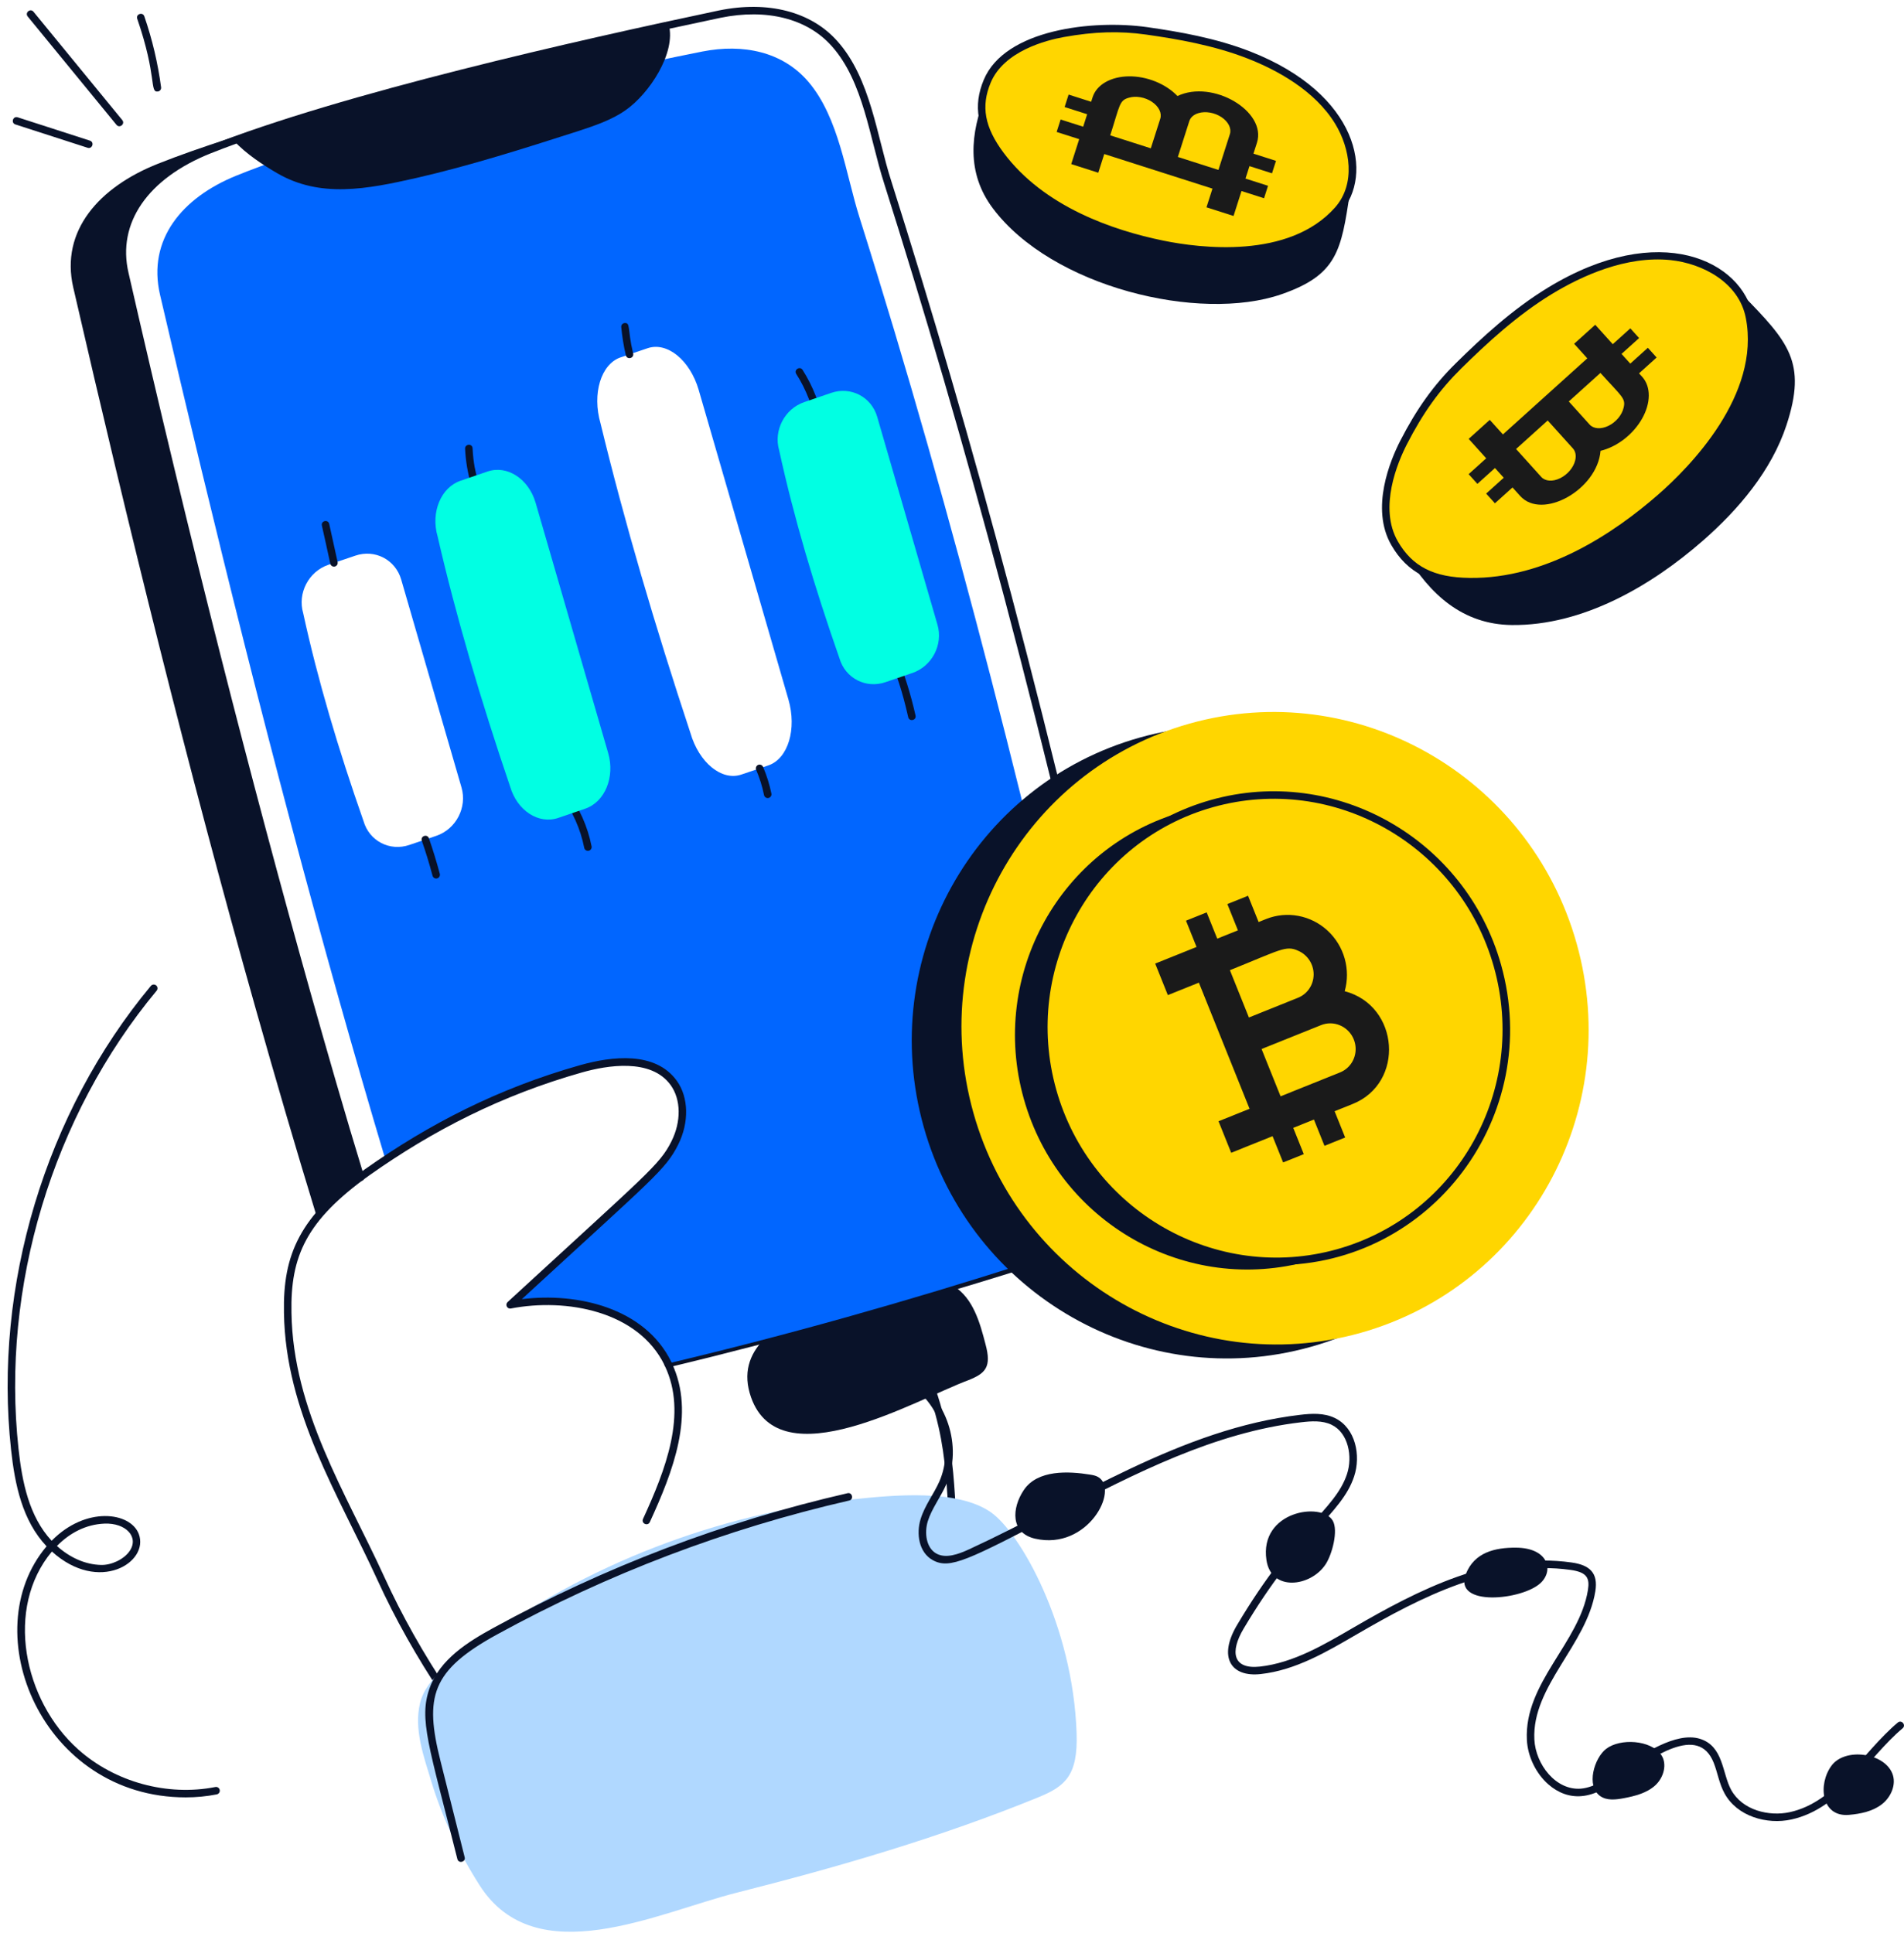 <svg width="195" height="198" viewBox="0 0 195 198" fill="none" xmlns="http://www.w3.org/2000/svg">
<path d="M97.555 156.043C97.352 156.043 97.182 155.884 97.171 155.678C97.009 152.541 96.841 149.297 96.13 146.172C95.215 142.15 93.561 138.149 91.349 134.6C91.079 134.167 91.734 133.763 92.001 134.193C94.258 137.814 95.946 141.898 96.879 146.001C97.605 149.192 97.775 152.468 97.939 155.639C97.95 155.851 97.787 156.031 97.575 156.042C97.568 156.043 97.561 156.043 97.555 156.043ZM153.678 41.924C156.565 39.077 159.594 36.33 163.058 34.222C166.603 32.066 170.912 30.238 174.938 29.244C176.814 28.78 177.385 29.092 178.422 30.154C183.167 35.015 185.084 37.087 182.963 43.54C181.43 48.202 178.036 52.198 174.391 55.383C169.083 60.021 162.089 64.092 154.831 64.011C149.804 63.954 146.44 60.878 143.958 56.713C143.461 55.879 143.02 54.818 143.507 53.977C143.922 53.262 144.823 53.035 145.543 52.628C148.29 51.074 148.488 47.042 153.678 41.924Z" fill="#091229"/>
<path d="M149.362 37.483C152.249 34.636 155.278 31.889 158.742 29.782C169.896 22.998 178.11 27.021 179.176 32.478C180.552 39.522 175.052 46.594 170.076 50.942C164.767 55.58 157.773 59.651 150.515 59.57C147.204 59.532 144.563 58.643 142.829 55.635C139.773 50.333 145.067 41.719 149.362 37.483Z" fill="#FFD600"/>
<path d="M150.51 59.954C146.587 59.911 144.115 58.638 142.495 55.827C140.315 52.044 142.408 47.093 143.409 45.14C145.077 41.887 146.829 39.441 149.091 37.21C151.718 34.619 154.896 31.671 158.542 29.454C169.998 22.485 178.444 26.729 179.552 32.405C181.174 40.705 173.642 48.336 170.328 51.232C164.777 56.082 157.826 60.028 150.51 59.954ZM144.093 45.49C143.149 47.331 141.169 51.988 143.161 55.443C144.65 58.025 146.85 59.145 150.519 59.186C158.321 59.291 165.312 54.595 169.822 50.653C173.035 47.845 180.343 40.459 178.797 32.552C178.093 28.945 174.41 26.982 171.072 26.635C166.539 26.17 161.974 28.266 158.941 30.11C155.363 32.287 152.227 35.198 149.631 37.758C147.43 39.928 145.722 42.312 144.093 45.49Z" fill="#091229"/>
<path d="M180.041 48.454C179.921 48.454 179.802 48.398 179.727 48.291C178.766 46.932 177.517 45.74 176.113 44.844C175.687 44.57 176.093 43.923 176.527 44.195C178.014 45.145 179.338 46.408 180.355 47.848C180.477 48.022 180.436 48.261 180.262 48.383C180.195 48.431 180.118 48.454 180.041 48.454ZM116.623 8.597C120.186 9.103 123.755 9.762 127.107 11.073C130.536 12.415 134.145 14.472 137.014 16.779C138.35 17.853 138.438 18.424 138.246 19.728C137.369 25.692 136.938 28.16 131.242 30.136C122.853 33.045 107.695 29.405 101.655 21.297C98.99 17.719 99.35 13.689 100.954 9.696C101.276 8.896 101.787 8.014 102.643 7.905C103.371 7.813 104.016 8.327 104.69 8.616C107.266 9.719 110.218 7.689 116.623 8.597Z" fill="#091229"/>
<path d="M117.435 3.163C120.998 3.669 124.567 4.328 127.918 5.639C138.708 9.86 140.289 17.823 137.011 21.512C132.78 26.274 124.829 26.197 119.083 25.025C112.953 23.775 106.315 21.029 102.467 15.863C100.711 13.506 99.918 11.163 101.108 8.32C103.206 3.311 112.134 2.411 117.435 3.163Z" fill="#FFD600"/>
<path d="M119.007 25.4C113.674 24.313 106.423 21.814 102.159 16.091C100.069 13.284 99.635 10.841 100.754 8.17C102.929 2.975 111.98 2.002 117.489 2.78C120.735 3.241 124.53 3.899 128.059 5.279C139.166 9.627 140.719 17.917 137.299 21.765C133.057 26.541 125.248 26.674 119.007 25.4ZM108.958 3.794C107.157 4.118 102.822 5.221 101.462 8.467C100.448 10.891 100.841 13.034 102.776 15.632C106.894 21.161 113.959 23.586 119.16 24.647C122.864 25.402 131.989 26.584 136.724 21.255C138.877 18.833 138.282 15.197 136.738 12.669C134.637 9.228 130.707 7.14 127.779 5.995C124.324 4.643 120.584 3.996 117.381 3.542C114.668 3.158 112.07 3.235 108.958 3.794Z" fill="#091229"/>
<path d="M12.789 28.025C19.019 55.322 25.363 80.152 31.496 101.978C33.248 108.188 35.031 114.398 36.922 120.577C35.277 121.776 33.709 123.114 32.464 124.681C30.297 117.611 28.221 110.494 26.208 103.377C19.228 78.674 13.132 53.896 7.501 29.439C6.163 23.629 10.16 19.156 16.17 16.773C24.593 13.414 39.03 9.656 39.197 9.656C33.426 11.241 27.198 13.064 21.443 15.344C15.432 17.742 11.436 22.23 12.789 28.025ZM78.532 137.102C77.844 137.295 72.338 138.789 68.449 139.746C68.449 139.73 68.433 139.715 68.433 139.7C68.418 139.684 68.418 139.669 68.418 139.653C72.85 138.584 74.334 138.18 78.532 137.102Z" fill="#091229"/>
<path d="M99.146 141.361C93.781 143.359 79.885 151.537 76.918 143.098C76.058 140.638 76.734 138.717 78.225 137.18C78.801 137.097 89.491 134.189 97.701 131.723C99.668 132.99 100.35 135.413 100.929 137.656C101.573 140.019 100.932 140.654 99.146 141.361Z" fill="#091229"/>
<path d="M68.312 139.281C79.961 136.489 93.992 132.612 107.682 128.236C113.436 126.7 117.415 121.43 116.005 116.158C106.852 74.107 98.643 44.355 90.54 18.75C89.071 14.187 88.443 8.358 85.178 4.718C82.681 1.906 78.525 0.851 73.782 1.825C59.478 4.836 35.143 10.328 21.582 15.702C15.123 18.279 11.974 22.854 13.162 27.939C19.421 55.358 25.754 80.13 31.864 101.874C33.416 107.373 35.274 113.882 37.289 120.465C37.436 120.953 36.703 121.177 36.553 120.691C34.537 114.1 32.677 107.586 31.124 102.083C25.068 80.526 18.703 55.671 12.413 28.112C11.132 22.626 14.454 17.719 21.299 14.987C35.056 9.555 59.138 4.129 73.625 1.073C78.651 0.044 83.068 1.186 85.752 4.206C89.169 8.017 89.799 13.941 91.272 18.516C99.336 43.997 107.561 73.751 116.752 115.977C118.281 121.695 113.98 127.35 107.898 128.974C94.22 133.344 80.194 137.223 68.491 140.028C68.002 140.151 67.814 139.4 68.312 139.281Z" fill="#091229"/>
<path d="M112.889 117.243C105.893 85.52 97.725 52.966 88.018 22.246C86.619 17.819 85.927 12.07 82.807 8.397C80.163 5.276 76.09 4.461 71.939 5.276C58.983 7.845 36.28 13.086 24.165 18.004C18.662 20.248 15.08 24.521 16.387 30.178C21.948 54.074 27.947 78.285 34.694 102.271C36.247 107.774 37.83 113.277 39.475 118.764C45.608 114.645 52.387 111.478 59.488 109.465C62.793 108.527 67.005 108.127 69.003 110.909C70.264 112.662 70.079 115.121 69.111 117.058C67.808 119.644 66.586 120.434 52.248 133.629C58.336 132.46 65.699 134.09 68.404 139.639C80.64 136.734 92.906 133.275 105.204 129.325C110.829 127.803 114.273 122.407 112.889 117.243ZM44.701 85.593L41.934 86.53C39.92 87.222 37.815 86.13 37.23 84.086C34.663 76.769 32.542 69.652 31.051 62.797C30.452 60.752 31.605 58.539 33.618 57.847L36.385 56.909C38.399 56.218 40.505 57.324 41.089 59.353C43.425 67.408 45.577 74.802 47.268 80.658C47.852 82.687 46.715 84.901 44.701 85.593ZM78.703 78.383L75.936 79.321C73.922 80.013 71.586 78.107 70.71 75.063C67.082 64.103 63.962 53.497 61.502 43.352C60.626 40.323 61.548 37.295 63.547 36.603L66.313 35.666C68.327 34.974 70.664 36.88 71.555 39.924C75.029 51.913 78.226 62.935 80.747 71.635C81.624 74.663 80.717 77.692 78.703 78.383Z" fill="#0166FF"/>
<path d="M23.943 14.402C25.217 15.786 27.001 16.928 28.364 17.725C32.791 20.306 37.55 19.382 42.696 18.214C48.263 16.932 53.706 15.192 59.111 13.461C60.846 12.89 62.619 12.308 64.069 11.286C66.482 9.615 69.265 5.408 68.492 2.527C55.735 5.171 34.917 10.354 23.943 14.402ZM54.755 185.944C47.512 177.571 42.253 169.693 38.678 161.857C34.652 153.069 29.238 144.644 29.082 134.45C28.966 128.485 30.671 124.539 37.359 119.759C43.983 115.075 51.064 111.454 59.382 109.095C62.714 108.151 67.141 107.66 69.315 110.686C70.537 112.386 70.592 114.955 69.454 117.23C68.139 119.839 66.899 120.663 53.443 133.052C59.176 132.334 66.031 133.967 68.726 139.425C68.754 139.463 68.776 139.506 68.789 139.554C68.793 139.565 68.797 139.575 68.801 139.587C68.805 139.596 68.808 139.605 68.811 139.615C71.246 144.78 68.923 150.717 66.553 155.878C66.342 156.339 65.643 156.021 65.856 155.557C68.157 150.543 70.419 144.786 68.102 139.912C68.097 139.903 68.062 139.82 68.058 139.807C65.356 134.265 58.006 132.913 52.32 134.007C51.925 134.073 51.711 133.601 51.987 133.347C66.41 120.069 67.541 119.319 68.767 116.886C69.778 114.863 69.748 112.605 68.69 111.134C66.677 108.33 62.126 109.115 59.592 109.835C51.41 112.155 44.386 115.727 37.805 120.385C31.346 125.015 29.737 128.672 29.851 134.436C30.003 144.435 35.404 152.863 39.377 161.538C42.922 169.306 48.142 177.125 55.336 185.441C55.669 185.827 55.086 186.328 54.755 185.944Z" fill="#091229"/>
<path d="M87.428 153.543C91.443 153.13 98.031 152.456 101.495 154.886C104.47 156.973 109.889 166.434 110.261 177.504C110.407 181.847 109.091 182.943 106.325 184.072C96.322 188.156 85.929 191.188 75.465 193.832C67.309 195.893 54.881 202.11 49.117 193.075C46.998 189.753 45.297 186.154 44.153 182.38C43.397 179.884 42.381 177.082 43.012 174.449C43.663 171.734 46.567 170.066 48.674 168.523C60 160.225 73.518 154.971 87.428 153.543Z" fill="#B0D8FF"/>
<path d="M46.844 190.394C43.919 178.755 42.874 176.063 43.995 172.902C45.05 169.925 47.925 168.148 50.537 166.716C61.93 160.471 74.13 155.831 86.799 152.925C87.288 152.806 87.471 153.56 86.97 153.674C74.371 156.564 62.238 161.179 50.907 167.39C44.162 171.088 43.459 173.772 45.11 180.336L47.59 190.206C47.715 190.699 46.97 190.886 46.844 190.394ZM176.624 183.674C176.061 182.648 175.911 181.532 175.508 180.522C173.913 176.533 169.251 179.973 165.88 182.176C164.687 182.985 163.452 183.821 161.976 183.945C160.766 184.051 159.594 183.632 158.579 182.745C157.306 181.633 156.462 179.886 156.377 178.187C156.085 172.337 161.766 168.232 162.629 162.842C162.827 161.607 162.532 161.017 160.851 160.78C153.032 159.676 145.482 163.585 139.022 167.338C135.881 169.165 132.706 171.049 129.116 171.445C126.11 171.782 124.706 169.77 126.7 166.412C132.642 156.412 136.707 154.711 137.953 150.966C138.543 149.191 138.109 146.755 136.378 145.916C135.427 145.454 134.273 145.54 133.266 145.658C124.399 146.689 116.227 150.917 108.325 155.006C99.142 159.758 97.306 160.749 95.537 159.783C94.099 158.995 93.821 157.063 94.288 155.563C94.728 154.148 95.633 153.016 96.201 151.731C97.775 148.18 96.246 143.564 92.864 141.654C92.423 141.405 92.796 140.734 93.242 140.985C96.954 143.081 98.631 148.145 96.904 152.043C96.335 153.326 95.421 154.506 95.022 155.791C94.657 156.964 94.842 158.525 95.906 159.109C96.873 159.638 98.148 159.179 99.271 158.66C110.284 153.584 120.978 146.313 133.177 144.894C134.292 144.765 135.577 144.674 136.714 145.224C138.847 146.259 139.39 149.08 138.683 151.209C137.382 155.118 133.251 156.89 127.36 166.806C125.961 169.163 126.248 170.983 129.032 170.681C132.484 170.3 135.63 168.421 138.636 166.673C145.206 162.855 152.888 158.874 160.959 160.019C162.835 160.283 163.688 161.1 163.388 162.963C162.506 168.462 156.872 172.69 157.144 178.148C157.273 180.702 159.341 183.381 161.912 183.18C163.396 183.054 164.774 181.996 166.132 181.076C168.19 179.673 171.632 177.33 174.085 178.072C176.526 178.817 176.367 181.606 177.298 183.304C178.452 185.413 181.194 186.05 183.304 185.588C188.077 184.544 190.73 179.461 194.363 176.413C194.749 176.085 195.248 176.673 194.857 177.001C191.277 180.006 188.543 185.229 183.468 186.339C180.962 186.889 177.913 186.028 176.624 183.674Z" fill="#091229"/>
<path d="M111.64 151.02C111.924 151.065 112.213 151.117 112.462 151.262C114.689 152.553 111.391 158.806 106.016 157.581C103.467 156.999 103.616 154.449 104.851 152.604C106.266 150.491 109.467 150.668 111.64 151.02ZM136.497 155.741C137.076 156.744 136.44 159.182 135.757 160.215C134.24 162.51 130.192 163.048 129.704 159.769C128.96 154.765 135.357 153.766 136.497 155.741ZM155.291 158.501C158.511 158.531 159.181 160.778 157.8 162.103C155.946 163.881 148.795 164.612 150.129 161.198C150.997 158.98 153.114 158.481 155.291 158.501ZM170.117 179.694C170.794 180.653 170.384 182.069 169.513 182.855C168.641 183.642 167.445 183.942 166.292 184.16C165.482 184.313 164.573 184.419 163.897 183.948C162.408 182.912 163.276 180.04 164.499 179.102C165.931 178.004 169.052 178.186 170.117 179.694ZM193.8 181.617C194.251 182.724 193.679 184.048 192.734 184.779C191.789 185.511 190.561 185.761 189.37 185.866C186.508 186.119 186.16 182.726 187.583 180.818C188.968 178.959 192.935 179.492 193.8 181.617Z" fill="#091229"/>
<path d="M33.826 57.726C33.55 56.437 33.258 55.13 32.966 53.825C32.856 53.328 33.603 53.161 33.717 53.657C34.009 54.965 34.301 56.273 34.578 57.565C34.623 57.773 34.49 57.977 34.283 58.022C34.06 58.065 33.869 57.924 33.826 57.726ZM44.299 89.686C43.969 88.447 43.6 87.242 43.201 86.103C43.032 85.625 43.756 85.368 43.926 85.849C44.332 87.006 44.707 88.231 45.042 89.488C45.096 89.694 44.974 89.904 44.769 89.959C44.572 90.013 44.355 89.897 44.299 89.686ZM48.263 49.693C47.907 48.486 47.694 47.229 47.632 45.955C47.608 45.466 48.373 45.383 48.399 45.917C48.554 49.086 49.439 49.746 48.741 49.952C48.534 50.013 48.323 49.894 48.263 49.693ZM59.833 86.826C59.454 84.902 58.641 83.078 57.479 81.551C57.172 81.148 57.779 80.682 58.091 81.086C59.323 82.706 60.186 84.639 60.587 86.677C60.628 86.886 60.492 87.088 60.284 87.129C60.082 87.17 59.875 87.038 59.833 86.826ZM64.094 36.382C63.877 35.453 63.72 34.485 63.625 33.503C63.605 33.291 63.76 33.104 63.971 33.083C64.597 33.05 64.237 33.616 64.843 36.206C64.958 36.703 64.211 36.876 64.094 36.382ZM78.249 81.425C78.068 80.536 77.796 79.666 77.442 78.841C77.359 78.646 77.449 78.42 77.644 78.336C77.837 78.254 78.064 78.342 78.149 78.538C78.524 79.412 78.811 80.331 79.003 81.272C79.045 81.48 78.91 81.682 78.702 81.725C78.5 81.767 78.293 81.637 78.249 81.425ZM83.61 43.609C83.274 41.721 82.562 39.883 81.549 38.296C81.276 37.868 81.923 37.457 82.198 37.883C83.264 39.555 84.013 41.488 84.366 43.475C84.456 43.975 83.698 44.109 83.61 43.609ZM93.016 73.447C91.735 67.745 90.529 67.031 91.283 66.726C91.48 66.642 91.705 66.74 91.784 66.937C92.612 68.975 93.278 71.109 93.766 73.278C93.878 73.775 93.128 73.941 93.016 73.447Z" fill="#091229"/>
<path d="M93.446 68.92L90.683 69.865C88.672 70.553 86.564 69.456 85.972 67.416C83.408 60.101 81.293 52.978 79.798 46.12C79.206 44.08 80.356 41.869 82.366 41.181L85.129 40.236C87.139 39.549 89.248 40.646 89.84 42.686C92.176 50.744 94.32 58.137 96.014 63.982C96.606 66.022 95.456 68.233 93.446 68.92ZM59.94 82.819L57.176 83.764C55.166 84.452 52.959 83.018 52.247 80.562C49.243 71.728 46.706 63.15 44.815 54.927C44.102 52.471 45.154 49.923 47.164 49.235L49.928 48.29C51.938 47.603 54.145 49.036 54.857 51.492C57.669 61.192 60.249 70.092 62.289 77.128C63.002 79.584 61.949 82.132 59.94 82.819Z" fill="#01FFE3"/>
<path d="M134.257 137.932C151.317 133.139 161.223 115.287 156.382 98.057C151.542 80.828 133.789 70.745 116.729 75.537C99.669 80.33 89.763 98.182 94.604 115.412C99.444 132.642 117.197 142.724 134.257 137.932Z" fill="#091229"/>
<path d="M139.349 136.502C156.408 131.71 166.314 113.857 161.474 96.628C156.634 79.398 138.881 69.315 121.821 74.108C104.761 78.9 94.855 96.753 99.695 113.982C104.536 131.212 122.289 141.295 139.349 136.502Z" fill="#FFD600"/>
<path d="M134.092 129.138C146.671 125.604 153.976 112.44 150.406 99.735C146.837 87.03 133.747 79.595 121.167 83.129C108.588 86.663 101.284 99.827 104.853 112.532C108.422 125.237 121.513 132.672 134.092 129.138Z" fill="#091229"/>
<path d="M137.047 128.306C149.626 124.772 156.931 111.608 153.362 98.903C149.792 86.198 136.702 78.763 124.122 82.297C111.543 85.831 104.239 98.995 107.808 111.7C111.377 124.405 124.468 131.84 137.047 128.306Z" fill="#FFD600"/>
<path d="M130.715 129.565C120.18 129.565 110.449 122.525 107.437 111.803C103.817 98.915 111.256 85.512 124.019 81.926C136.781 78.34 150.112 85.909 153.732 98.798C158.081 114.281 146.59 129.565 130.715 129.565ZM124.226 82.666C111.871 86.137 104.672 99.115 108.177 111.595C111.683 124.075 124.58 131.403 136.944 127.935C149.308 124.461 156.512 111.535 152.992 99.005C149.501 86.578 136.634 79.183 124.226 82.666Z" fill="#091229"/>
<path d="M19.022 184.074C4.32 184.074 -2.663 167.151 4.771 158.363C2.286 155.734 1.524 152.051 1.133 148.469C-0.693 131.697 4.659 113.939 15.45 100.969C15.588 100.807 15.83 100.786 15.992 100.919C16.155 101.055 16.177 101.297 16.042 101.46C5.381 114.274 0.094 131.816 1.897 148.386C2.266 151.768 2.97 155.305 5.289 157.794C8.783 154.231 13.354 154.842 14.212 157.096C15.313 159.984 10.14 163.259 5.316 158.896C0.491 164.657 2.361 174.13 8.024 179.177C11.762 182.511 17.139 183.98 22.052 183.014C22.26 182.97 22.462 183.108 22.503 183.317C22.544 183.525 22.408 183.727 22.2 183.768C21.155 183.974 20.089 184.074 19.022 184.074ZM5.831 158.327C7.156 159.527 8.749 160.234 10.341 160.27C11.393 160.305 12.668 159.708 13.256 158.874C14.286 157.416 12.89 155.945 10.695 156.038C8.791 156.116 7.139 156.996 5.831 158.327Z" fill="#091229"/>
<path d="M11.928 12.784L2.839 1.691C2.516 1.298 3.114 0.81 3.433 1.205L12.522 12.297C12.845 12.692 12.248 13.178 11.928 12.784Z" fill="#091229"/>
<path d="M14.056 1.924C13.89 1.442 14.617 1.192 14.782 1.673C15.593 4.027 16.17 6.471 16.498 8.94C16.526 9.15 16.378 9.343 16.167 9.372C15.297 9.485 16.108 7.88 14.056 1.924Z" fill="#091229"/>
<path d="M8.973 15.134L1.576 12.745C1.092 12.588 1.328 11.859 1.812 12.014L9.209 14.403C9.695 14.56 9.454 15.291 8.973 15.134Z" fill="#091229"/>
<path d="M137.719 101.512C138.027 100.421 138.026 99.261 137.716 98.164C137.405 97.066 136.797 96.076 135.961 95.304C135.125 94.533 134.095 94.012 132.987 93.801C131.88 93.59 130.739 93.697 129.695 94.109L128.901 94.428L127.82 91.737L125.701 92.588L126.783 95.279L124.664 96.13L123.583 93.439L121.465 94.29L122.546 96.981L118.31 98.683L119.607 101.913L122.784 100.636L127.974 113.554L124.797 114.83L126.094 118.06L130.331 116.358L131.412 119.049L133.53 118.198L132.449 115.507L134.567 114.656L135.648 117.347L137.767 116.496L136.685 113.805L138.539 113.06C143.887 110.911 143.343 103.004 137.719 101.512ZM125.962 99.36C131.162 97.27 131.694 96.788 132.962 97.373C133.431 97.578 133.831 97.918 134.111 98.35C134.392 98.783 134.54 99.289 134.538 99.803C134.535 100.318 134.382 100.819 134.097 101.242C133.813 101.666 133.41 101.993 132.939 102.183L127.908 104.204L125.962 99.36ZM137.241 109.831L131.152 112.277L129.205 107.433L135.295 104.987C135.608 104.86 135.943 104.798 136.281 104.803C136.619 104.809 136.954 104.883 137.265 105.02C137.734 105.225 138.134 105.566 138.414 105.998C138.694 106.431 138.843 106.937 138.84 107.451C138.838 107.966 138.685 108.467 138.4 108.89C138.115 109.314 137.712 109.641 137.241 109.831Z" fill="#1A1A1A"/>
<path d="M163.922 46.17C164.752 45.97 165.59 45.555 166.341 44.973C167.092 44.391 167.727 43.665 168.173 42.877C168.619 42.089 168.857 41.272 168.862 40.517C168.867 39.762 168.638 39.101 168.201 38.608L167.864 38.235L169.664 36.612L168.767 35.617L166.967 37.24L166.07 36.245L167.87 34.622L166.972 33.627L165.172 35.25L163.378 33.26L161.218 35.208L162.564 36.7L153.923 44.491L152.577 42.999L150.417 44.947L152.212 46.937L150.412 48.56L151.309 49.555L153.109 47.932L154.007 48.927L152.207 50.55L153.104 51.545L154.904 49.922L155.689 50.793C157.955 53.305 163.595 50.15 163.922 46.17ZM163.91 38.193C166.112 40.636 166.532 40.79 166.279 41.776C166.193 42.136 166.001 42.503 165.726 42.83C165.45 43.156 165.105 43.427 164.733 43.609C164.36 43.791 163.978 43.876 163.634 43.853C163.291 43.829 163 43.699 162.801 43.478L160.669 41.115L163.91 38.193ZM157.849 48.845L155.269 45.984L158.509 43.062L161.089 45.923C161.222 46.07 161.312 46.253 161.353 46.462C161.394 46.672 161.385 46.903 161.327 47.143C161.242 47.504 161.049 47.87 160.774 48.197C160.499 48.523 160.153 48.794 159.781 48.976C159.409 49.158 159.027 49.243 158.683 49.22C158.339 49.196 158.049 49.066 157.849 48.845Z" fill="#1A1A1A"/>
<path d="M120.591 9.834C120 9.218 119.22 8.703 118.339 8.347C117.458 7.99 116.511 7.808 115.606 7.819C114.701 7.831 113.874 8.036 113.22 8.412C112.565 8.787 112.109 9.318 111.904 9.944L111.751 10.423L109.442 9.685L109.034 10.961L111.343 11.699L110.935 12.976L108.626 12.238L108.218 13.514L110.527 14.252L109.711 16.804L112.482 17.69L113.093 15.775L124.175 19.318L123.563 21.232L126.334 22.118L127.15 19.565L129.458 20.303L129.866 19.027L127.558 18.289L127.966 17.013L130.274 17.75L130.682 16.474L128.374 15.736L128.731 14.62C129.761 11.397 124.195 8.112 120.591 9.834ZM113.705 13.861C114.707 10.728 114.629 10.288 115.608 10.01C115.963 9.902 116.377 9.884 116.797 9.958C117.218 10.031 117.626 10.193 117.971 10.423C118.315 10.653 118.581 10.94 118.734 11.249C118.887 11.558 118.92 11.874 118.83 12.158L117.861 15.189L113.705 13.861ZM125.96 13.734L124.787 17.403L120.632 16.075L121.804 12.406C121.864 12.217 121.977 12.047 122.137 11.906C122.298 11.765 122.502 11.657 122.738 11.586C123.093 11.478 123.507 11.46 123.927 11.533C124.348 11.607 124.756 11.769 125.101 11.998C125.446 12.228 125.711 12.516 125.864 12.825C126.017 13.134 126.05 13.45 125.96 13.734Z" fill="#1A1A1A"/>
</svg>
